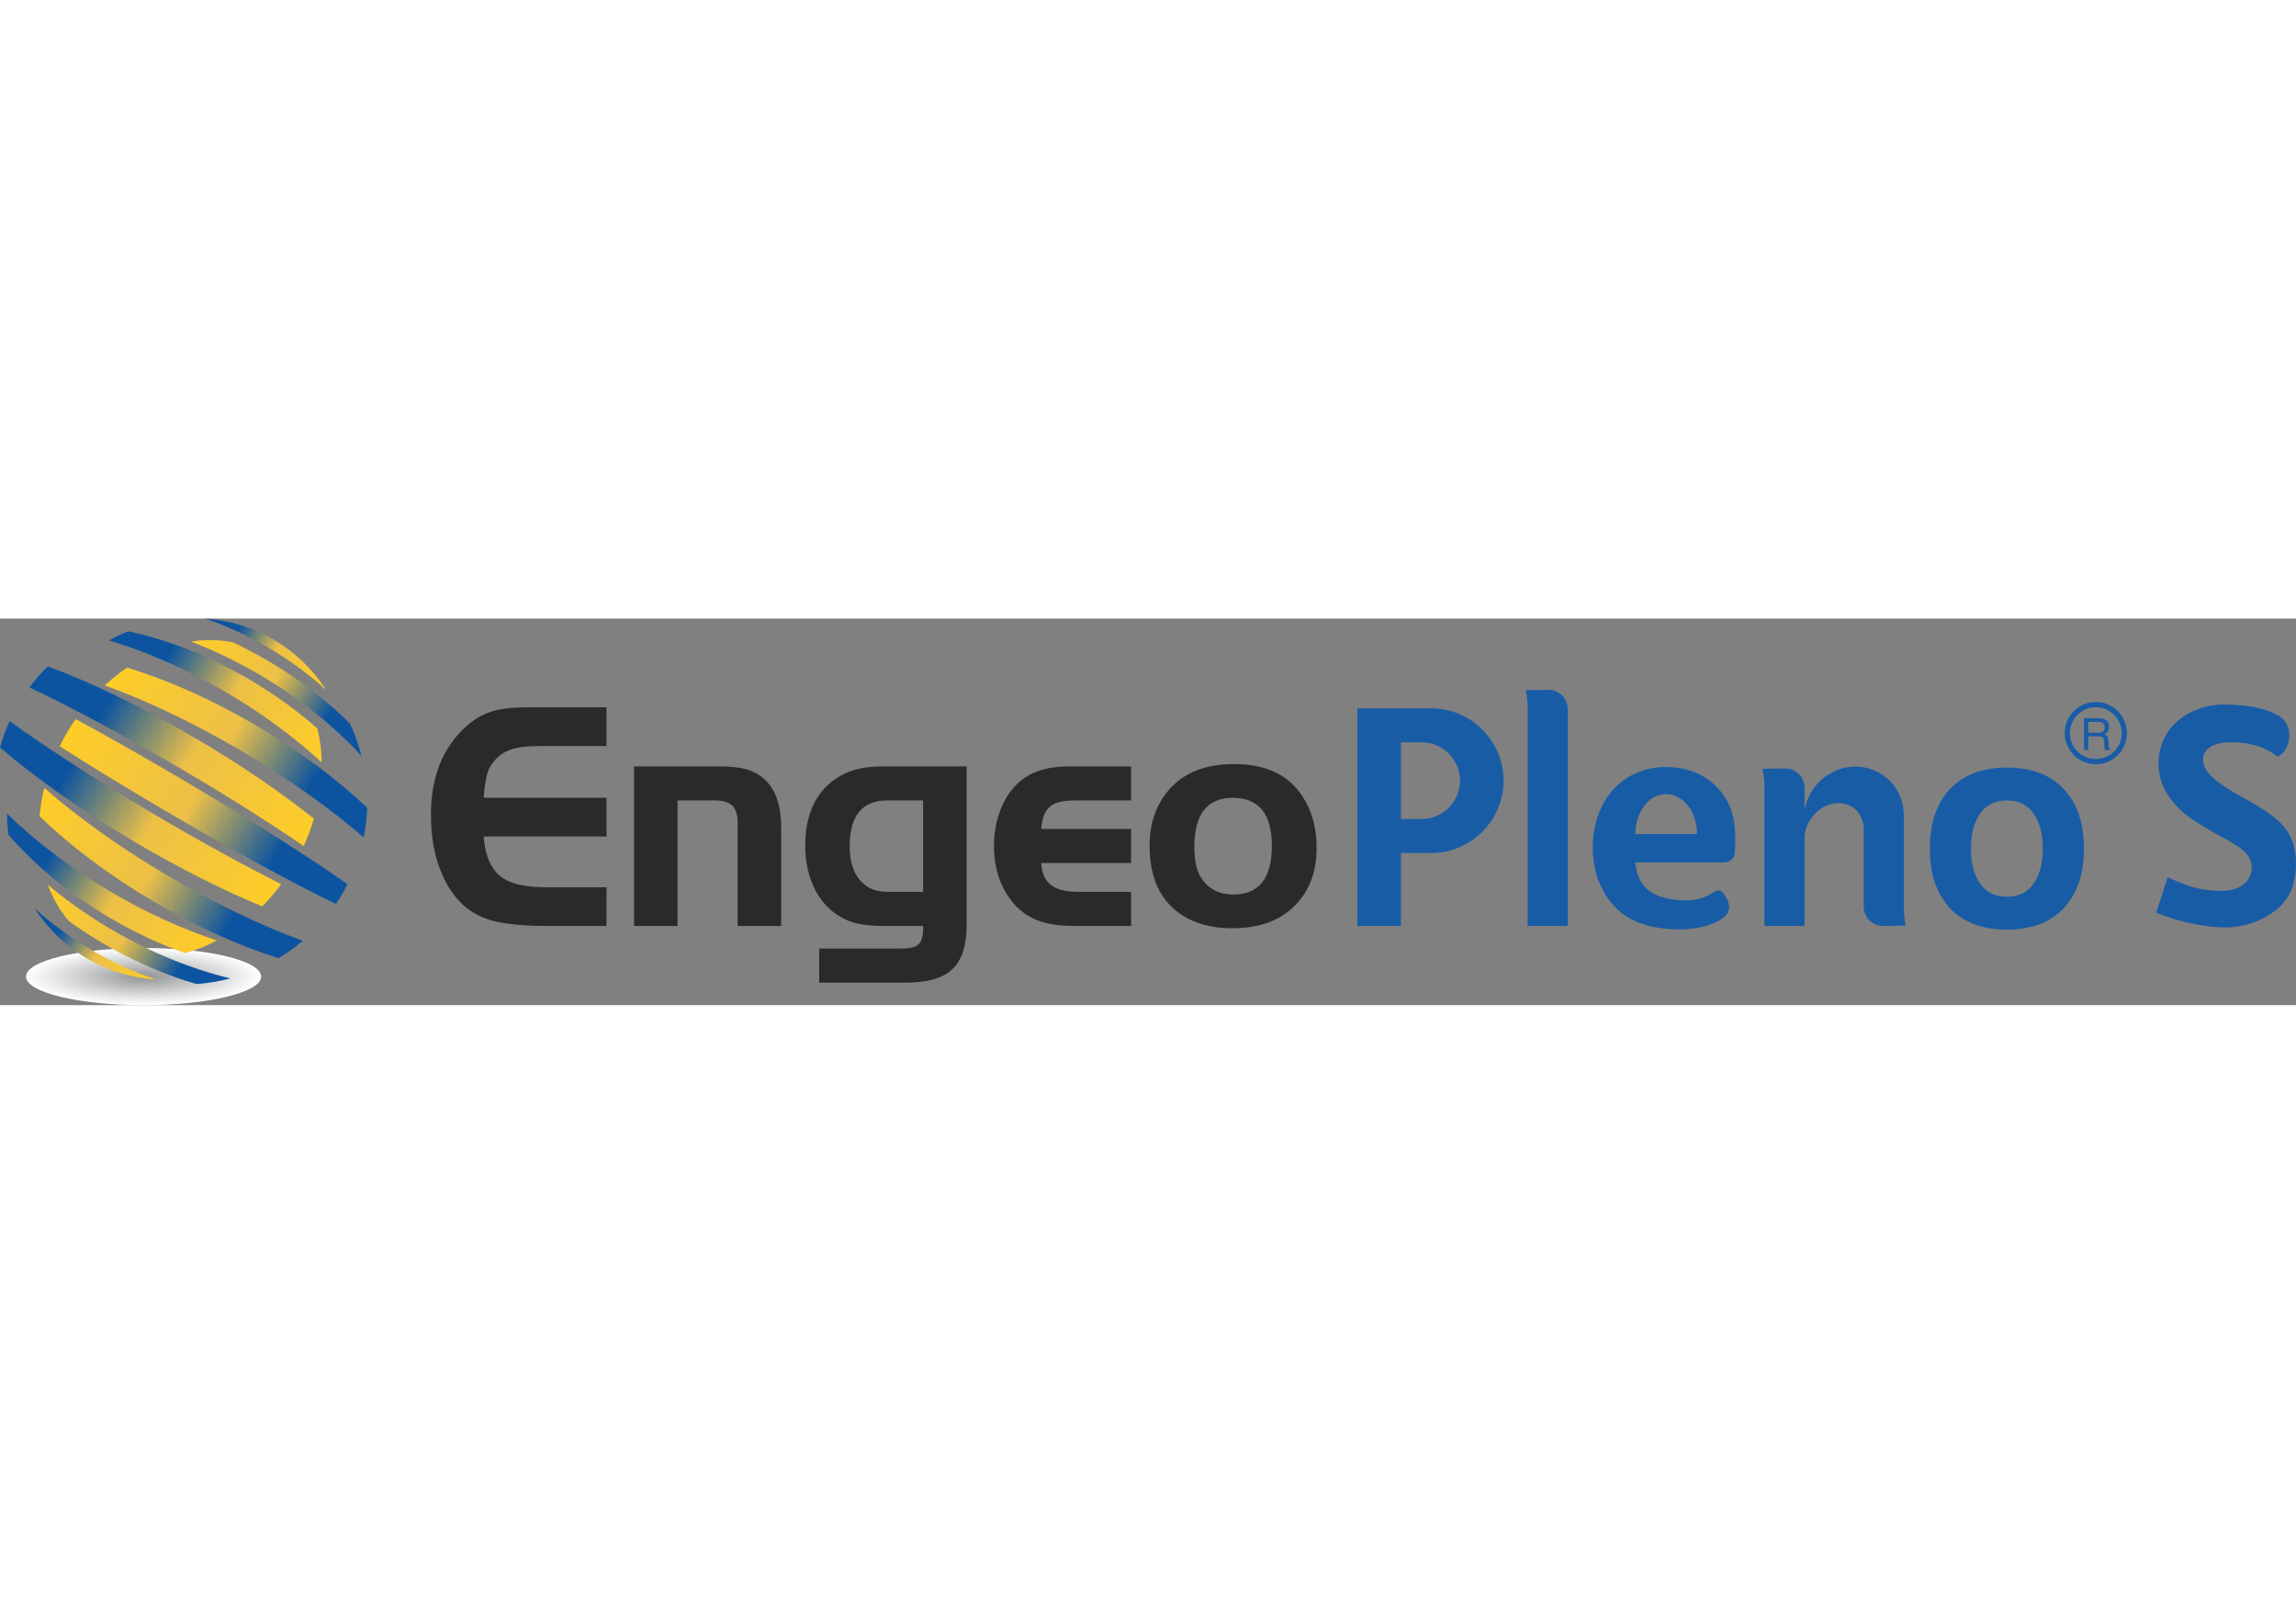 <svg clip-rule="evenodd" fill-rule="evenodd" height="210mm" image-rendering="optimizeQuality" shape-rendering="geometricPrecision" text-rendering="geometricPrecision" viewBox="2172.67 8301.9 25708.51 4327.91" width="297mm" xmlns="http://www.w3.org/2000/svg" xmlns:xlink="http://www.w3.org/1999/xlink"><rect x="2172.67" y="8301.9" width="25708.51" height="4327.91" fill="#808080" stroke="none"/><linearGradient id="a" gradientUnits="userSpaceOnUse" x1="2924.48" x2="6002.11" y1="9575.96" y2="11388.82"><stop offset="0" stop-color="#fecd27"/><stop offset=".451" stop-color="#ecc047"/><stop offset=".761" stop-color="#0d54a0"/><stop offset="1" stop-color="#0c54a0"/></linearGradient><linearGradient id="b" gradientUnits="userSpaceOnUse" x1="4340.84" x2="6317.99" xlink:href="#a" y1="8508.84" y2="9673.46"/><linearGradient id="c" gradientUnits="userSpaceOnUse" x1="5866.36" x2="3500.52" xlink:href="#a" y1="9758.77" y2="8365.19"/><linearGradient id="d" gradientUnits="userSpaceOnUse" x1="2677.82" x2="4654.97" xlink:href="#a" y1="11332.09" y2="12496.72"/><linearGradient id="e" gradientUnits="userSpaceOnUse" x1="2548.55" x2="5446.05" xlink:href="#a" y1="10402.7" y2="12109.46"/><linearGradient id="f" gradientUnits="userSpaceOnUse" x1="5872.64" x2="4517.89" xlink:href="#a" y1="9020.96" y2="8222.96"/><linearGradient id="g" gradientUnits="userSpaceOnUse" x1="3868.36" x2="2513.61" xlink:href="#a" y1="12423.54" y2="11625.54"/><linearGradient id="h" gradientUnits="userSpaceOnUse" x1="5673.5" x2="2617.01" xlink:href="#a" y1="10677.93" y2="8877.52"/><linearGradient id="i" gradientUnits="userSpaceOnUse" x1="4510.62" x2="2144.79" xlink:href="#a" y1="12060.36" y2="10666.77"/><linearGradient id="j" gradientUnits="userSpaceOnUse" x1="5221.03" x2="2164.55" xlink:href="#a" y1="11446.06" y2="9645.66"/><linearGradient id="k" gradientUnits="userSpaceOnUse" x1="3465.3" x2="6362.81" xlink:href="#a" y1="8846.35" y2="10553.11"/><ellipse cx="3780.38" cy="12310.11" fill="#fefefe" rx="1316.3" ry="319.7"/><path d="m3780.38 11995.95c714.36 0 1293.47 140.65 1293.47 314.16s-579.11 314.16-1293.47 314.16-1293.47-140.65-1293.47-314.16 579.11-314.16 1293.47-314.16z" fill="#fcfcfc"/><path d="m3780.38 12001.5c701.76 0 1270.65 138.16 1270.65 308.61s-568.89 308.61-1270.65 308.61-1270.65-138.16-1270.65-308.61 568.89-308.61 1270.65-308.61z" fill="#fbfbfb"/><path d="m3780.38 12007.04c689.15 0 1247.82 135.69 1247.82 303.07s-558.67 303.07-1247.82 303.07-1247.82-135.69-1247.82-303.07 558.67-303.07 1247.82-303.07z" fill="#f9f9f9"/><path d="m3780.38 12012.59c676.54 0 1224.99 133.2 1224.99 297.52s-548.45 297.52-1224.99 297.52-1224.99-133.2-1224.99-297.52 548.45-297.52 1224.99-297.52z" fill="#f7f7f7"/><path d="m3780.38 12018.13c663.94 0 1202.17 130.72 1202.17 291.98s-538.23 291.98-1202.17 291.98-1202.17-130.72-1202.17-291.98 538.23-291.98 1202.17-291.98z" fill="#f5f5f5"/><path d="m3780.38 12023.67c651.33 0 1179.34 128.24 1179.34 286.44s-528.01 286.44-1179.34 286.44-1179.34-128.24-1179.34-286.44 528.01-286.44 1179.34-286.44z" fill="#f3f4f4"/><path d="m3780.38 12029.22c638.72 0 1156.51 125.75 1156.51 280.89s-517.79 280.89-1156.51 280.89-1156.51-125.75-1156.51-280.89 517.79-280.89 1156.51-280.89z" fill="#f1f1f1"/><path d="m3780.38 12034.76c626.12 0 1133.69 123.28 1133.69 275.35s-507.57 275.35-1133.69 275.35-1133.69-123.28-1133.69-275.35 507.57-275.35 1133.69-275.35z" fill="#f0f0f0"/><path d="m3780.38 12040.31c613.51 0 1110.86 120.79 1110.86 269.8s-497.35 269.8-1110.86 269.8-1110.86-120.79-1110.86-269.8 497.35-269.8 1110.86-269.8z" fill="#eee"/><path d="m3780.38 12045.85c600.9 0 1088.04 118.31 1088.04 264.26s-487.14 264.26-1088.04 264.26-1088.04-118.31-1088.04-264.26 487.14-264.26 1088.04-264.26z" fill="#eceded"/><path d="m3780.38 12051.4c588.3 0 1065.21 115.82 1065.21 258.71s-476.91 258.71-1065.21 258.71-1065.21-115.82-1065.21-258.71 476.91-258.71 1065.21-258.71z" fill="#eaeaea"/><path d="m3780.38 12056.94c575.69 0 1042.38 113.34 1042.38 253.17s-466.69 253.17-1042.38 253.17-1042.38-113.34-1042.38-253.17 466.69-253.17 1042.38-253.17z" fill="#e9e9e9"/><path d="m3780.38 12062.48c563.08 0 1019.56 110.87 1019.56 247.63s-456.48 247.63-1019.56 247.63-1019.56-110.87-1019.56-247.63 456.48-247.63 1019.56-247.63z" fill="#e6e7e7"/><path d="m3780.38 12068.03c550.48 0 996.73 108.38 996.73 242.08s-446.25 242.08-996.73 242.08-996.73-108.38-996.73-242.08 446.25-242.08 996.73-242.08z" fill="#e5e5e5"/><path d="m3780.38 12073.57c537.87 0 973.9 105.9 973.9 236.54s-436.03 236.54-973.9 236.54-973.9-105.9-973.9-236.54 436.03-236.54 973.9-236.54z" fill="#e3e3e3"/><path d="m3780.38 12079.12c525.26 0 951.08 103.41 951.08 230.99s-425.82 230.99-951.08 230.99-951.08-103.41-951.08-230.99 425.82-230.99 951.08-230.99z" fill="#e1e2e2"/><path d="m3780.38 12084.66c512.66 0 928.25 100.93 928.25 225.45s-415.59 225.45-928.25 225.45-928.25-100.93-928.25-225.45 415.59-225.45 928.25-225.45z" fill="#dfe0e0"/><path d="m3780.38 12090.2c500.05 0 905.42 98.46 905.42 219.91s-405.37 219.91-905.42 219.91-905.42-98.46-905.42-219.91 405.37-219.91 905.42-219.91z" fill="#dedede"/><path d="m3780.38 12095.75c487.44 0 882.6 95.97 882.6 214.36s-395.16 214.36-882.6 214.36-882.6-95.97-882.6-214.36 395.16-214.36 882.6-214.36z" fill="#dcdcdc"/><path d="m3780.38 12101.29c474.84 0 859.77 93.49 859.77 208.82s-384.93 208.82-859.77 208.82-859.77-93.49-859.77-208.82 384.93-208.82 859.77-208.82z" fill="#dadbdb"/><path d="m3780.38 12106.84c462.23 0 836.94 91 836.94 203.27s-374.71 203.27-836.94 203.27-836.94-91-836.94-203.27 374.71-203.27 836.94-203.27z" fill="#d8d8d9"/><path d="m3780.38 12112.38c449.62 0 814.12 88.52 814.12 197.73s-364.5 197.73-814.12 197.73-814.12-88.52-814.12-197.73 364.5-197.73 814.12-197.73z" fill="#d6d7d7"/><path d="m3780.38 12117.92c437.02 0 791.29 86.05 791.29 192.19s-354.27 192.19-791.29 192.19-791.29-86.05-791.29-192.19 354.27-192.19 791.29-192.19z" fill="#d4d5d5"/><path d="m3780.38 12123.47c424.41 0 768.46 83.56 768.46 186.64s-344.05 186.64-768.46 186.64-768.46-83.56-768.46-186.64 344.05-186.64 768.46-186.64z" fill="#d2d3d3"/><path d="m3780.38 12129.01c411.8 0 745.64 81.08 745.64 181.1s-333.84 181.1-745.64 181.1-745.64-81.08-745.64-181.1 333.84-181.1 745.64-181.1z" fill="#d0d1d1"/><path d="m3780.38 12134.56c399.2 0 722.81 78.59 722.81 175.55s-323.61 175.55-722.81 175.55-722.81-78.59-722.81-175.55 323.61-175.55 722.81-175.55z" fill="#cfcfcf"/><path d="m3780.38 12140.1c386.59 0 699.99 76.11 699.99 170.01s-313.4 170.01-699.99 170.01-699.99-76.11-699.99-170.01 313.4-170.01 699.99-170.01z" fill="#cccdcd"/><path d="m3780.38 12145.65c373.98 0 677.16 73.62 677.16 164.46s-303.18 164.46-677.16 164.46-677.16-73.62-677.16-164.46 303.18-164.46 677.16-164.46z" fill="#cbcbcc"/><path d="m3780.38 12151.19c361.38 0 654.33 71.15 654.33 158.92s-292.95 158.92-654.33 158.92-654.33-71.15-654.33-158.92 292.95-158.92 654.33-158.92z" fill="#c8c9c9"/><path d="m3780.38 12156.73c348.77 0 631.51 68.67 631.51 153.38s-282.74 153.38-631.51 153.38-631.51-68.67-631.51-153.38 282.74-153.38 631.51-153.38z" fill="#c7c8c8"/><path d="m3780.38 12162.28c336.16 0 608.68 66.18 608.68 147.83s-272.52 147.83-608.68 147.83-608.68-66.18-608.68-147.83 272.52-147.83 608.68-147.83z" fill="#c5c5c6"/><path d="m3780.38 12167.82c323.56 0 585.85 63.7 585.85 142.29s-262.29 142.29-585.85 142.29-585.85-63.7-585.85-142.29 262.29-142.29 585.85-142.29z" fill="#c3c4c4"/><path d="m3780.38 12173.37c310.95 0 563.03 61.21 563.03 136.74s-252.08 136.74-563.03 136.74-563.03-61.21-563.03-136.74 252.08-136.74 563.03-136.74z" fill="#c1c1c2"/><path d="m3780.38 12178.91c298.34 0 540.2 58.74 540.2 131.2s-241.86 131.2-540.2 131.2-540.2-58.74-540.2-131.2 241.86-131.2 540.2-131.2z" fill="#bfc0c0"/><path d="m3780.38 12184.45c285.74 0 517.37 56.26 517.37 125.66s-231.63 125.66-517.37 125.66-517.37-56.26-517.37-125.66 231.63-125.66 517.37-125.66z" fill="#bdbebe"/><path d="m3780.38 12190c273.13 0 494.55 53.77 494.55 120.11s-221.42 120.11-494.55 120.11-494.55-53.77-494.55-120.11 221.42-120.11 494.55-120.11z" fill="#bbbcbd"/><path d="m3780.38 12195.54c260.52 0 471.72 51.29 471.72 114.57s-211.2 114.57-471.72 114.57-471.72-51.29-471.72-114.57 211.2-114.57 471.72-114.57z" fill="#b9baba"/><path d="m3780.38 12201.09c247.92 0 448.89 48.8 448.89 109.02s-200.97 109.02-448.89 109.02-448.89-48.8-448.89-109.02 200.97-109.02 448.89-109.02z" fill="#b8b8b9"/><path d="m3780.38 12206.63c235.31 0 426.07 46.33 426.07 103.48s-190.76 103.48-426.07 103.48-426.07-46.33-426.07-103.48 190.76-103.48 426.07-103.48z" fill="#b5b6b7"/><path d="m3780.38 12212.17c222.7 0 403.24 43.85 403.24 97.94s-180.54 97.94-403.24 97.94-403.24-43.85-403.24-97.94 180.54-97.94 403.24-97.94z" fill="#b4b4b5"/><path d="m3780.38 12217.72c210.1 0 380.41 41.36 380.41 92.39s-170.31 92.39-380.41 92.39-380.41-41.36-380.41-92.39 170.31-92.39 380.41-92.39z" fill="#b1b2b3"/><path d="m3780.38 12223.26c197.49 0 357.59 38.88 357.59 86.85s-160.1 86.85-357.59 86.85-357.59-38.88-357.59-86.85 160.1-86.85 357.59-86.85z" fill="#b0b0b1"/><path d="m3780.38 12228.81c184.88 0 334.76 36.39 334.76 81.3s-149.88 81.3-334.76 81.3-334.76-36.39-334.76-81.3 149.88-81.3 334.76-81.3z" fill="#adaeae"/><path d="m3780.38 12234.35c172.28 0 311.94 33.92 311.94 75.76s-139.66 75.76-311.94 75.76-311.94-33.92-311.94-75.76 139.66-75.76 311.94-75.76z" fill="#acacad"/><path d="m3780.38 12239.9c159.67 0 289.11 31.43 289.11 70.21s-129.44 70.21-289.11 70.21-289.11-31.43-289.11-70.21 129.44-70.21 289.11-70.21z" fill="#a9aaaa"/><path d="m3780.38 12245.44c147.06 0 266.28 28.95 266.28 64.67s-119.22 64.67-266.28 64.67-266.28-28.95-266.28-64.67 119.22-64.67 266.28-64.67z" fill="#a8a8a9"/><path d="m3780.38 12250.98c134.46 0 243.46 26.47 243.46 59.13s-109 59.13-243.46 59.13-243.46-26.47-243.46-59.13 109-59.13 243.46-59.13z" fill="#a5a6a6"/><path d="m3780.38 12256.53c121.85 0 220.63 23.98 220.63 53.58s-98.78 53.58-220.63 53.58-220.63-23.98-220.63-53.58 98.78-53.58 220.63-53.58z" fill="#a4a4a4"/><path d="m3780.38 12262.07c109.24 0 197.8 21.51 197.8 48.04s-88.56 48.04-197.8 48.04-197.8-21.51-197.8-48.04 88.56-48.04 197.8-48.04z" fill="#a1a2a2"/><path d="m3780.38 12267.62c96.64 0 174.98 19.02 174.98 42.49s-78.34 42.49-174.98 42.49-174.98-19.02-174.98-42.49 78.34-42.49 174.98-42.49z" fill="#a0a0a0"/><ellipse cx="3780.38" cy="12310.11" fill="#9d9e9e" rx="152.15" ry="36.95"/><path d="m15975.62 10308.75c-286.2 0-429.61 183.44-429.61 550.94 0 146.15 23.6 258.05 70.19 335.09 78.66 130.86 201.49 196.3 367.9 196.3 286.21 0 429.61-181.62 429.61-545.45 0-357.72-145.83-536.88-438.09-536.88zm13.92-377.9c317.68 0 554.87 95.39 710.98 286.17 142.8 174.27 214.21 391.97 214.21 653.67 0 280.07-89.56 503.26-269.27 668.97-164.59 152.87-389.07 229.31-673.47 229.31-296.49 0-528.85-85.61-696.46-256.21-153.69-155.93-230.53-379.13-230.53-668.97 0-253.15 73.82-462.89 221.46-630.44 166.4-188.33 407.83-282.5 723.08-282.5zm-1151.79 726.44v381.56h-1007.01c17.37 266.54 190.05 320.83 423.5 322.87h583.51v381.57h-635.85c-320.87 0-580.03-69.94-759.57-362.01-198.26-316.2-185.21-813.2 27.95-1120.23 174.46-246.58 410.28-304.52 696.52-304.52h670.95v381.56h-635.85c-249.21 3.77-350.45 71.81-371.16 319.2zm-2328.91-319.2h-402.51c-279.44 0-419.47 170.61-419.47 512.43 0 166.32 38.8 293.51 116.99 382.18 91.85 103.85 192.43 129.02 327.34 129.02h377.65zm487.36-381.56v1773.92c0 470.71-206.73 644.32-680.73 647.56h-970.5v-381.57h905.03c202.38 0 263.63-42.15 258.84-253.15h-447.36c-166.7 0-300.07-20.8-400.69-62.99-331.47-141.45-472.21-489.67-472.21-831.62 0-337.54 107.9-584.57 323.09-739.89 179.16-128.63 362.03-152.26 574.66-152.26zm-3724.37 0h938.97c145.48 0 261.26 13.45 347.34 40.97 241.86 87.45 362.5 302.69 361.28 645.12v1100.67h-487.37v-1156.32c0-183.21-80.34-246.22-249.74-248.88h-423.11v1405.2h-487.37zm-308.21-660.4v432.92h-678.5c-253.44 1.59-494.82-4.49-630.83 243.99-33.01 63.59-55.02 175.49-66.01 335.71h1375.34v432.92h-1375.34c12.21 171.83 57.45 304.53 136.3 396.86 132.58 155.38 390.44 171.82 583.77 171.82h655.27v432.94h-678.5c-184 0-345.98-11.62-485.35-34.25-333.24-54.29-539.82-233.93-674.84-539.33-84.96-190.17-127.14-413.97-127.14-670.79 0-421.93 130.81-750.91 391.82-987.55 212.37-190.96 421.24-215.24 695.01-215.24z" fill="#2b2a29" fill-rule="nonzero"/><path d="m17371.2 9307.12h827.6c445.21 0 809.48 364.28 809.48 809.55 0 445.26-364.31 809.54-809.48 809.54h-339.92v817.08h-487.68zm487.68 379.96v859.17h232.17c236.25 0 429.55-193.3 429.55-429.57v-.01c0-236.27-193.31-429.59-429.55-429.59zm1418.69 2056.21h449.96v-2425.01c0-123.74-99.29-220.33-223-218.36l-248.79 3.98c14.55 61.78 21.83 128.86 21.83 203.22zm2651.21 0h449.96v-980.95c0-186.35 148.78-362.22 330.64-390.82l.01-.01c181.86-28.6 330.64 100.47 330.64 286.82v866.56c0 123.73 99.3 220.34 223 218.36l248.79-3.98c-14.55-61.78-21.83-128.86-21.83-203.22v-1034.46c0-305.68-249.95-549.94-555.47-542.81l-.31.01c-281.27 9.07-520.18 225.42-555.47 498.5v-259c0-123.74-99.3-220.33-223-218.36l-248.79 3.98c14.55 61.78 21.83 128.86 21.83 203.22zm2076.69-200.64c-149.78-160.98-224.65-382.8-224.65-665.39 0-282.61 74.87-504.4 224.65-665.41 149.78-160.99 362.51-241.48 638.21-241.48 275.66 0 488.39 80.49 638.16 241.48 149.79 161.01 224.69 382.8 224.69 665.41 0 282.59-74.9 504.41-224.69 665.39-149.77 160.99-362.5 241.48-638.16 241.48-275.7 0-488.43-80.49-638.21-241.48zm339.23-1058.79c-68.76 96.88-103.16 228.01-103.16 393.39s34.4 296.51 103.16 393.4 168.44 145.35 298.99 145.35c130.54 0 230.2-48.46 298.96-145.35 68.79-96.89 103.16-228.02 103.16-393.4s-34.37-296.51-103.16-393.39c-68.76-96.92-168.42-145.36-298.96-145.36-130.55 0-230.23 48.44-298.99 145.36zm-2895.95 548.3h-965.38c28.86 278.12 173.86 376.82 428.06 415.69 168.88 25.83 308.16 3.01 420.39-64.22 72.8-43.61 102.63-65.56 156.75 21.12 70.69 113.22 61.04 201.34-56 272.34-130.85 78.82-327.01 112-524.57 103.26-349.77-15.49-634.29-132.99-796.79-453.99-66.29-130.92-104.09-285.79-104.09-457.91 0-535.95 340.02-904.55 818.55-904.55 246.67 0 458.74 90.79 602.01 258.61 167.42 196.11 189.04 421.36 169.95 703.7-10.47 78.23-67.88 108.85-148.88 105.95zm-965.38-318.61h691.38c0-246.96-154.78-447.16-345.68-447.16-190.92 0-345.7 200.2-345.7 447.16zm5361.61-1334.5c-52.49-52.49-125.05-84.97-205.17-84.97-80.13 0-152.69 32.48-205.18 84.97s-84.97 125.05-84.97 205.17c0 80.13 32.48 152.69 84.97 205.18s125.05 84.97 205.18 84.97c80.12 0 152.68-32.48 205.17-84.97s84.97-125.05 84.97-205.18c0-80.12-32.48-152.68-84.97-205.17zm-205.17-143.18c96.17 0 183.28 39 246.32 102.03 63.03 63.04 102.03 150.15 102.03 246.32 0 96.18-39 183.29-102.03 246.33-63.04 63.03-150.15 102.03-246.32 102.03-96.18 0-183.29-39-246.33-102.03-63.03-63.04-102.03-150.15-102.03-246.33 0-96.17 39-183.28 102.03-246.32 63.04-63.03 150.15-102.03 246.33-102.03zm26.01 344.37c22.5 0 40.37-4.53 53.46-13.52 13.1-8.98 19.7-25.29 19.7-48.75 0-25.29-9.24-42.51-27.52-51.66-9.8-4.77-22.98-7.25-39.37-7.25h-117.31v121.18zm-159.07-162.45h164.18c27.02 0 49.26 3.96 66.81 11.86 33.27 15.08 50 43 50 83.7 0 21.25-4.44 38.64-13.18 52.15-8.81 13.51-21.09 24.38-36.82 32.62 13.83 5.59 24.29 13 31.22 22.16 7 9.22 10.95 24.05 11.78 44.65l1.65 47.53c.49 13.5 1.64 23.64 3.37 30.22 2.88 11.21 8.08 18.45 15.49 21.67v7.99h-58.9c-1.65-3.05-2.88-7.01-3.88-11.86-.98-4.78-1.81-14.08-2.38-27.93l-2.96-59.15c-1.08-23.14-9.73-38.71-25.79-46.62-9.15-4.28-23.55-6.5-43.17-6.5h-109.39v152.06h-48.03zm1828.93 1527.47c33.25 44.32 50.75 92.03 49.95 140.54-2.96 179.21-155.24 266.64-351.07 264.43-134.83-1.52-261.5-21.82-379.97-65.48-63.16-23.27-140.55-53.3-210.15-87.4l-128.03 396.25c197.65 84.18 458.64 152.12 715.26 164.66 261.67 12.79 469.07-72.91 621.24-190.04 152.18-117.14 228.27-291.77 228.27-523.89 0-197.74-63.08-354.11-189.25-469.09-205.68-187.48-418.51-259.21-629.58-406.09-95.12-66.22-222.25-161.96-222.25-286.14 0-145.9 163.61-195.93 289.86-195.93 200.24 0 357.04 25.1 544.24 158.23 87.85-30.29 132.71-150.59 132.71-225.81 0-105.32-41.41-182.69-124.25-232.13-138.69-81.67-340.97-120.82-606.79-122.51-207.83-1.32-399.14 76.27-526.28 189.11-193.43 171.68-254.56 442.18-172.72 680.22 15.51 45.13 38.45 91.74 67.57 137.82 99.61 157.59 221.29 249.19 378.13 342.79 36.25 21.64 72.63 42.88 107.9 64.8 116.3 72.26 327.5 162.04 405.21 265.66z" fill="#185ca6"/><path d="m4183.36 10086.68c767.52 452.1 1440.84 880.26 1880.55 1188.99-19.34 38.1-39.83 75.85-61.8 113.15s-45.06 73.53-69 108.91c-483.2-234.9-1184.11-616.23-1951.63-1068.33-415.31-244.63-803.02-482.26-1141.1-697.75 25.87-52.33 53.82-104.3 84.1-155.69 30.27-51.4 62.17-101.04 95.4-149.03 352.37 191.22 748.17 415.11 1163.48 659.75z" fill="url(#a)"/><path d="m3915.9 12342.85c-242.44-82.69-485.33-193.48-722.11-332.95-233.63-137.62-445.7-293.99-633.67-463.31 145.5 223.76 340.61 415.67 581.62 557.64 242.35 142.75 506.38 220.39 774.16 238.62z" fill="url(#g)"/><path d="m5825.1 9101.66c-189.85-171.95-404.51-330.68-641.28-470.15-233.63-137.62-473.21-247.29-712.43-329.61 266.24 18.78 528.68 96.39 769.7 238.36 242.35 142.75 438.25 336.04 584.01 561.4z" fill="url(#f)"/><path d="m2172.67 9744.63c391.32 336.51 917.68 709.9 1520.31 1064.88 501.42 295.36 988.31 538.3 1416.53 714.74m211.78-248.39c-408.28-205.81-885.67-466.87-1388.82-763.25-651.37-383.69-1230.09-758.33-1652.67-1062.61" fill="none"/><path d="m5687.82 10542.48c-361.92-288.99-810.46-597.06-1311.88-892.41-602.63-354.98-1184.38-634.31-1668.42-813.43-73.76 72.62-142.6 151.53-205.75 236.54 470.99 222.08 1079.24 546.61 1730.6 930.29 503.16 296.38 962.93 587.36 1340.87 844.66 46.17-101.04 84.34-203.29 114.58-305.65z" fill="url(#h)"/><path d="m2172.67 9744.63c391.32 336.51 917.68 709.9 1520.31 1064.88 501.42 295.36 988.31 538.3 1416.53 714.74 74.87-76.07 145.79-159.03 211.78-248.39-408.28-205.81-885.67-466.87-1388.82-763.25-651.37-383.69-1230.09-758.33-1652.67-1062.61-43.73 96.45-79.37 194.92-107.13 294.63z" fill="url(#j)"/><path d="m5726.97 9533.25c-221.1-195.46-473.99-379.9-753.54-544.57-458.85-270.28-929.44-451.92-1366.95-543.82-72.3 29.58-143.34 63.5-212.71 101.57 420.05 125.55 873.7 323.24 1324.47 588.76 404.13 238.05 761.64 504.56 1057.15 778.02-2.61-131.4-18.92-258.91-48.42-379.96z" fill="url(#c)"/><path d="m2265.84 10720.82c292.48 338.1 679.5 661.63 1138.34 931.91 279.56 164.67 563.47 296.43 841.62 395.05 120.17-32.89 239.6-80.43 355.8-141.86-382.44-125.88-788.87-309.36-1193-547.42-450.77-265.52-843.6-566.45-1157.06-872.96.34 79.13 5.11 157.7 14.3 235.28z" fill="url(#i)"/><path d="m2615.36 10514.29c9.51-104.24 27.34-209.94 53.51-315.86 368.02 322.87 844.53 665.79 1387.84 985.82 532.27 313.53 1052.65 560.3 1506.88 725.67-85.74 72.64-176.83 137.6-272.2 194.61-437.71-137.9-919.18-352.47-1401.71-636.71-501-295.1-935.81-625.61-1274.32-953.53z" fill="url(#e)"/><path d="m3344.98 9050.62c460.81 165.35 991.75 415.86 1535.06 735.9 532.26 313.52 1000.38 649.02 1365.23 966.13 21.98-110.21 34.62-221.37 38.25-332.42-332.81-315.97-753.9-633.05-1236.44-917.28-501-295.11-1000.86-515.17-1451.78-652.26-86.56 58.85-170.36 125.68-250.32 199.93z" fill="url(#k)"/><path d="m2944.96 11689.63c-101.73-118.18-181.18-256.24-237.34-408.14 211.38 177.28 447.55 344.8 705.04 496.48 448.44 264.14 907.54 448.51 1340.32 552.36a2104.177 2104.177 0 0 1 -378.68 63.17c-348.39-100.89-705.64-253.63-1053.96-458.8-131.16-77.26-256.43-159.23-375.38-245.07z" fill="url(#d)"/><path d="m5087.07 8935.38c448.44 264.15 832.26 576.31 1132.91 904.48a2104.48 2104.48 0 0 0 -128.34-361.83c-257.14-255.8-563.93-494.21-912.25-699.38-131.15-77.26-263.58-147.08-396.32-209.51-152.68-31.67-311.95-34.22-472.03-9.7 257.53 98.92 518.53 224.26 776.03 375.94z" fill="url(#b)"/></svg>